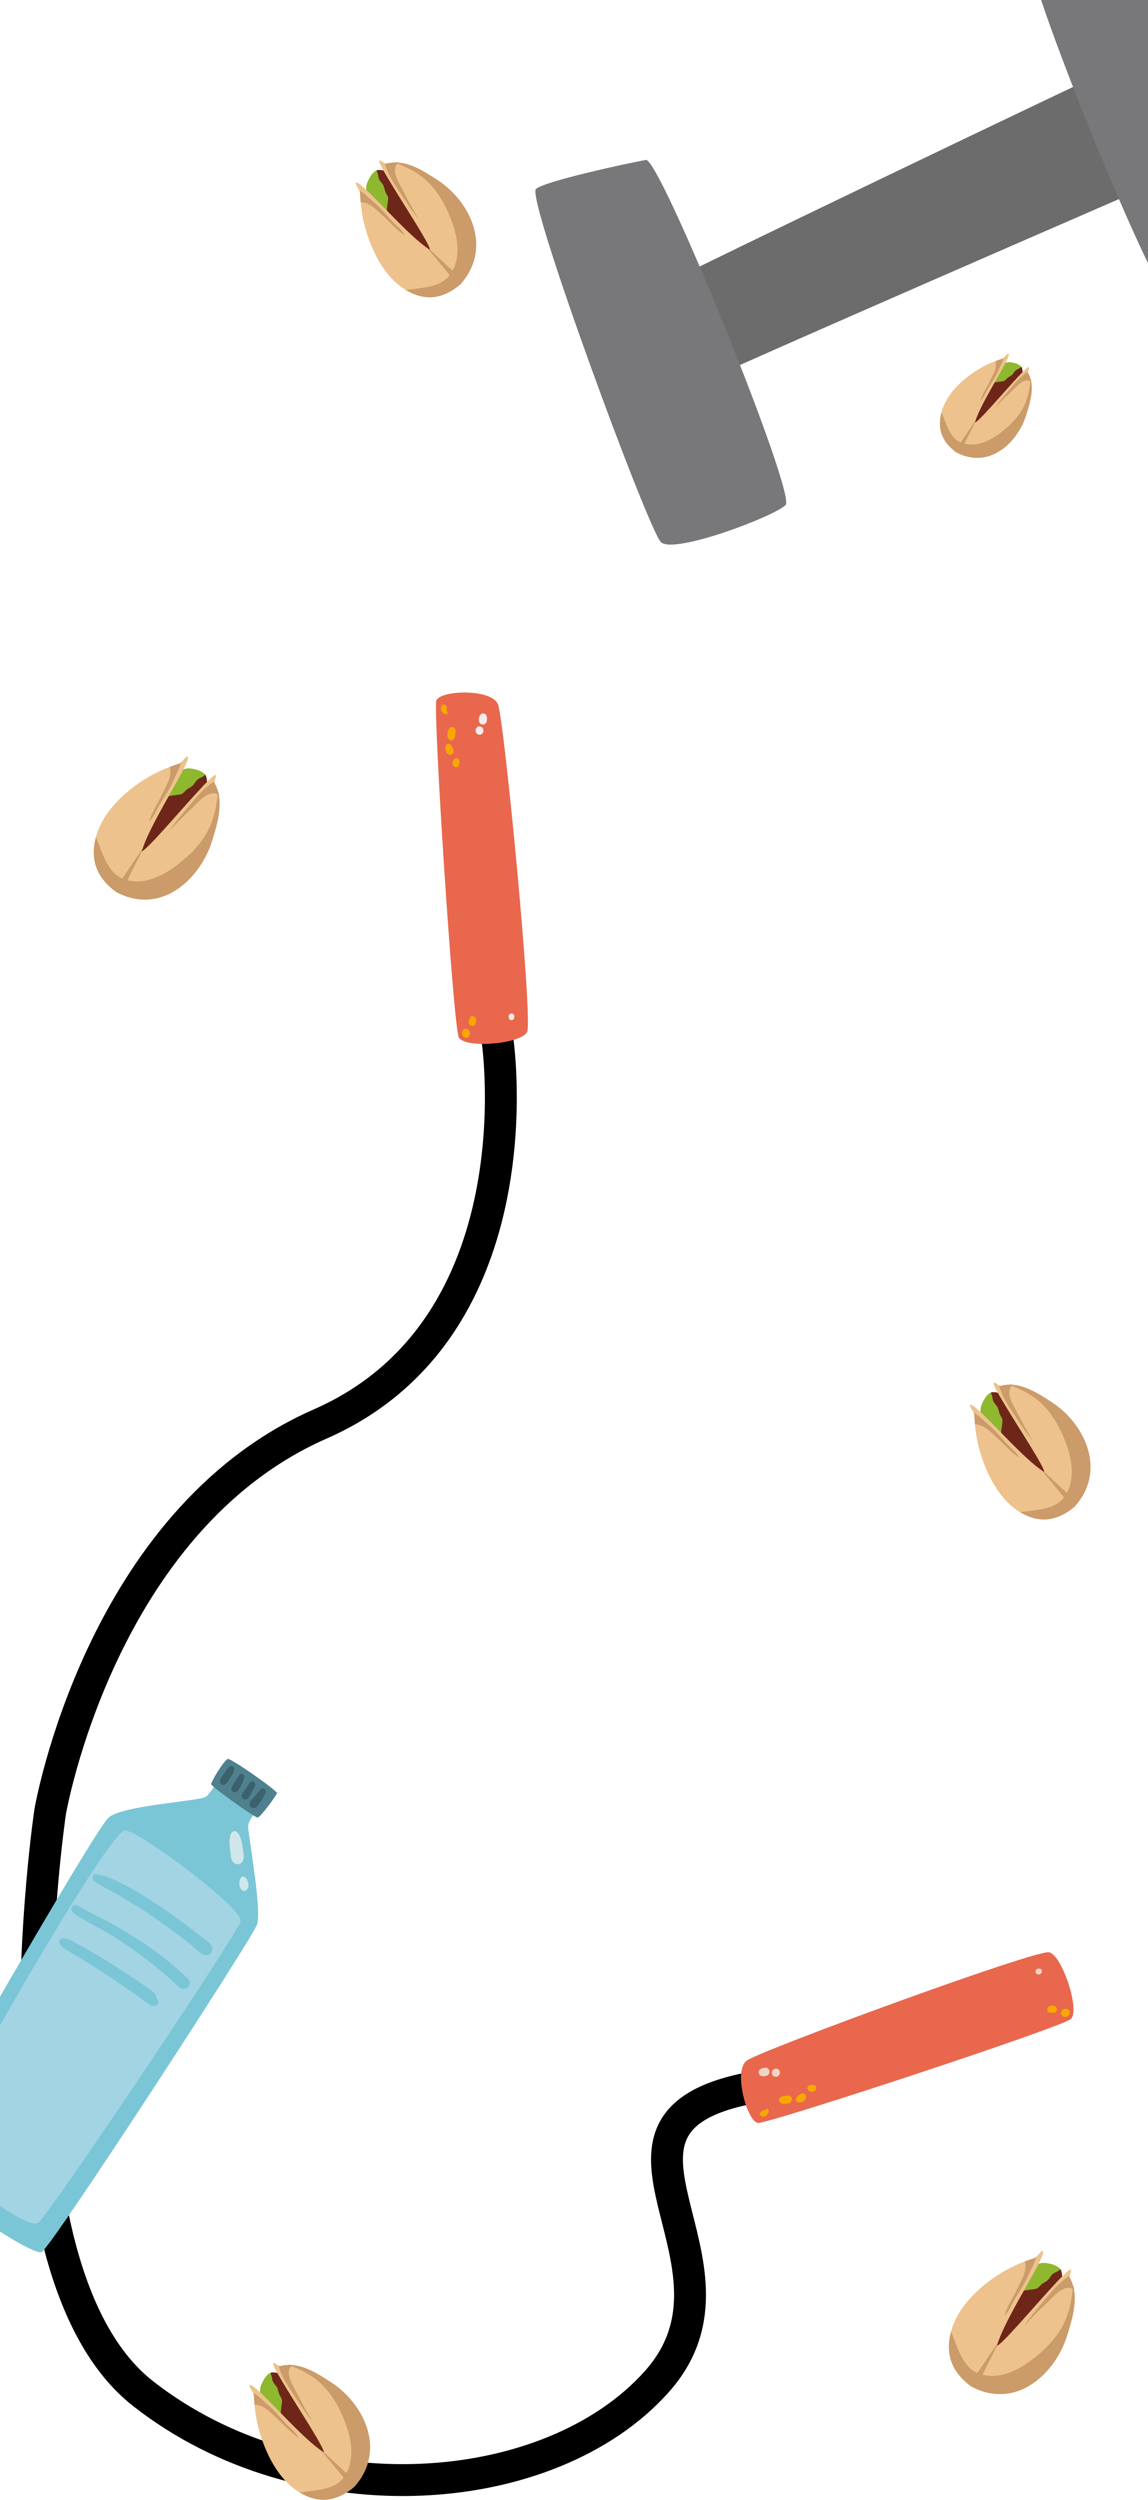 <svg width="360" height="784" viewBox="0 0 360 784" fill="none" xmlns="http://www.w3.org/2000/svg">
    <path d="M55.638 264.644C53.549 266.86 51.152 268.831 48.547 270.351C46.701 271.452 43.68 273.136 41.517 272.033C38.941 270.726 39.786 266.427 40.227 264.19C40.448 263.087 40.688 262.003 40.992 260.923C42.186 256.355 43.946 251.908 45.565 247.501L53.827 242.88C55.674 242.22 57.549 240.736 59.581 240.956C60.966 241.103 63.357 241.616 64.323 242.9C64.461 243.071 64.579 243.271 64.643 243.481C65.101 244.867 65.014 247.373 64.522 248.749C62.512 254.348 59.702 260.355 55.638 264.654V264.644Z" fill="#8EB82E"/>
    <path d="M55.638 264.644C53.549 266.86 51.152 268.831 48.547 270.351C46.701 271.452 43.68 273.136 41.517 272.033C38.941 270.726 39.786 266.427 40.227 264.19C40.448 263.087 40.688 262.003 40.992 260.923C41.261 260.631 41.552 260.351 41.866 260.085C42.858 259.248 43.994 258.568 44.915 257.629C46.909 255.566 48.022 252.578 50.253 250.768C51.923 249.402 54.643 249.491 56.598 249.103C57.459 248.936 57.92 248.079 58.608 247.56C59.331 247.015 60.115 246.788 60.678 246.053C61.382 245.12 61.642 244.45 62.758 243.961C63.488 243.635 63.958 243.36 64.32 242.893C64.458 243.064 64.576 243.264 64.64 243.475C65.098 244.86 65.011 247.366 64.518 248.742C62.509 254.342 59.699 260.348 55.635 264.647L55.638 264.644Z" fill="#6E2618"/>
    <path d="M37.27 280.154C37.014 280.016 36.749 279.888 36.49 279.754C36.454 279.731 36.422 279.727 36.39 279.704C30.755 275.563 28.01 270.076 30.086 262.466C30.186 262.128 30.285 261.79 30.394 261.438C32.982 253.412 40.64 246.916 47.648 243.031C49.459 242.043 51.338 241.202 53.261 240.473C54.23 240.108 55.216 239.747 56.205 239.432C56.371 239.373 56.563 239.228 56.765 239.041C57.414 238.43 58.202 237.363 58.717 237.202C60.787 237.435 49.763 253.813 45.587 263.803C45.114 264.943 44.733 265.987 44.467 266.926C44.96 266.847 46.458 265.415 48.477 263.284C55.19 256.144 67.664 241.218 67.693 243.179C67.91 243.458 67.44 244.361 67.277 244.979C67.213 245.189 67.184 245.356 67.248 245.465C67.731 246.309 68.096 247.192 68.352 248.089C68.464 248.483 68.554 248.864 68.624 249.248C69.51 253.954 67.91 259.199 66.49 263.734C62.928 275.195 51.194 286.821 37.274 280.154H37.27Z" fill="#EDC28C"/>
    <path opacity="0.3" d="M68.624 249.248C67.92 248.877 67.158 248.657 66.326 248.798C63.965 249.235 61.843 251.888 60.163 253.455C57.648 255.796 55.206 258.204 52.957 260.805C54.275 258.713 55.786 256.847 57.392 254.985C60.342 251.563 63.347 247.356 67.28 244.982C67.216 245.192 67.187 245.36 67.251 245.468C67.939 246.667 68.384 247.941 68.624 249.251V249.248Z" fill="#7D401A"/>
    <path opacity="0.3" d="M46.822 257.609C47.635 254.496 49.338 252.217 51.002 248.755C52.189 246.305 54.01 243.422 53.283 240.539C53.28 240.519 53.264 240.493 53.261 240.473C54.23 240.108 55.216 239.747 56.205 239.432C56.371 239.373 56.563 239.228 56.765 239.041C56.493 240.667 55.117 243.074 54.614 244.236C53.475 246.923 51.747 249.583 50.205 252.049C49.286 253.53 48.682 255.504 46.829 257.609H46.822Z" fill="#7D401A"/>
    <path opacity="0.3" d="M37.27 280.154C37.014 280.016 36.749 279.888 36.49 279.754C36.454 279.731 36.422 279.727 36.39 279.704C30.755 275.563 28.01 270.076 30.086 262.466C32.061 267.356 33.715 273.504 38.288 275.452C38.486 275.537 44.48 266.138 44.682 266.21C45.078 266.355 39.683 275.954 40.08 276.049C45.594 277.406 51.226 274.522 55.411 271.343C59.325 268.401 62.912 264.831 65.232 260.404C67.245 256.545 67.968 252.355 68.349 248.089C68.461 248.483 68.55 248.864 68.621 249.248C69.507 253.954 67.907 259.199 66.486 263.734C62.925 275.195 51.19 286.821 37.27 280.154V280.154Z" fill="#7D401A"/>
    <path d="M156 326.108C156 326.108 169.466 416.2 100.413 446.525C31.36 476.851 15.735 568.092 15.735 568.092C15.735 568.092 -5.603 711.021 44.877 750.585C95.357 790.148 172.586 784.269 205.971 746.814C239.357 709.36 176.317 665.353 236.477 654.516" stroke="black" stroke-width="10" stroke-miterlimit="10"/>
    <path d="M323.798 733.281C321.709 735.498 319.312 737.468 316.707 738.988C314.861 740.089 311.84 741.773 309.677 740.67C307.101 739.363 307.946 735.064 308.387 732.828C308.608 731.724 308.848 730.64 309.152 729.56C310.346 724.992 312.106 720.545 313.725 716.138L321.987 711.517C323.834 710.857 325.709 709.373 327.741 709.593C329.126 709.741 331.517 710.253 332.483 711.537C332.621 711.708 332.739 711.908 332.803 712.118C333.261 713.504 333.174 716.01 332.682 717.386C330.672 722.985 327.862 728.992 323.798 733.291V733.281Z" fill="#8EB82E"/>
    <path d="M323.798 733.281C321.709 735.498 319.312 737.468 316.707 738.988C314.861 740.089 311.84 741.773 309.677 740.67C307.101 739.363 307.946 735.064 308.387 732.828C308.608 731.724 308.848 730.64 309.152 729.56C309.421 729.268 309.712 728.988 310.026 728.722C311.018 727.885 312.154 727.205 313.075 726.266C315.069 724.204 316.182 721.215 318.413 719.406C320.083 718.039 322.803 718.128 324.758 717.741C325.619 717.573 326.08 716.716 326.768 716.197C327.491 715.652 328.275 715.425 328.838 714.69C329.542 713.757 329.802 713.087 330.918 712.598C331.648 712.273 332.118 711.997 332.48 711.53C332.618 711.701 332.736 711.901 332.8 712.112C333.258 713.497 333.171 716.003 332.678 717.379C330.669 722.979 327.859 728.985 323.795 733.284L323.798 733.281Z" fill="#6E2618"/>
    <path d="M305.43 748.791C305.174 748.654 304.909 748.525 304.65 748.391C304.614 748.368 304.582 748.364 304.55 748.341C298.915 744.2 296.17 738.713 298.246 731.103C298.346 730.765 298.445 730.427 298.554 730.076C301.142 722.049 308.8 715.553 315.808 711.668C317.619 710.68 319.498 709.839 321.421 709.11C322.39 708.745 323.376 708.384 324.365 708.069C324.531 708.01 324.723 707.865 324.925 707.678C325.574 707.067 326.362 706 326.877 705.839C328.947 706.072 317.923 722.45 313.747 732.44C313.274 733.58 312.893 734.624 312.627 735.563C313.12 735.484 314.618 734.052 316.637 731.921C323.35 724.782 335.824 709.855 335.853 711.816C336.07 712.095 335.6 712.998 335.437 713.616C335.373 713.826 335.344 713.993 335.408 714.102C335.891 714.946 336.256 715.829 336.512 716.726C336.624 717.12 336.714 717.501 336.784 717.885C337.67 722.591 336.07 727.836 334.65 732.371C331.088 743.832 319.354 755.458 305.434 748.791H305.43Z" fill="#EDC28C"/>
    <path opacity="0.3" d="M336.784 717.885C336.08 717.514 335.318 717.294 334.486 717.435C332.125 717.872 330.003 720.525 328.323 722.092C325.808 724.433 323.366 726.841 321.117 729.442C322.435 727.35 323.946 725.484 325.552 723.622C328.502 720.2 331.507 715.993 335.44 713.619C335.376 713.829 335.347 713.997 335.411 714.105C336.099 715.304 336.544 716.578 336.784 717.888V717.885Z" fill="#7D401A"/>
    <path opacity="0.3" d="M314.982 726.246C315.795 723.133 317.498 720.854 319.162 717.392C320.349 714.943 322.17 712.059 321.443 709.176C321.44 709.156 321.424 709.13 321.421 709.11C322.39 708.745 323.376 708.384 324.365 708.069C324.531 708.01 324.723 707.865 324.925 707.678C324.653 709.304 323.277 711.711 322.774 712.874C321.635 715.56 319.907 718.22 318.365 720.686C317.446 722.167 316.842 724.141 314.989 726.246H314.982Z" fill="#7D401A"/>
    <path opacity="0.3" d="M305.43 748.791C305.174 748.654 304.909 748.525 304.65 748.391C304.614 748.368 304.582 748.365 304.55 748.342C298.915 744.2 296.17 738.713 298.246 731.103C300.221 735.993 301.875 742.141 306.448 744.089C306.646 744.174 312.64 734.775 312.842 734.847C313.238 734.992 307.843 744.591 308.24 744.686C313.754 746.043 319.386 743.159 323.571 739.98C327.485 737.038 331.072 733.468 333.392 729.041C335.405 725.182 336.128 720.992 336.509 716.726C336.621 717.12 336.71 717.501 336.781 717.885C337.667 722.591 336.067 727.836 334.646 732.371C331.085 743.833 319.35 755.458 305.43 748.791V748.791Z" fill="#7D401A"/>
    <path d="M135.526 67.136C137.011 69.675 138.195 72.443 138.925 75.3C139.459 77.33 140.234 80.621 138.701 82.407C136.88 84.532 133.203 82.667 131.293 81.691C130.349 81.209 129.43 80.709 128.528 80.151C124.698 77.879 121.114 75.103 117.53 72.47L115.402 63.458C115.264 61.537 114.384 59.383 115.088 57.504C115.565 56.22 116.618 54.072 118.019 53.471C118.211 53.386 118.419 53.32 118.624 53.31C119.99 53.218 122.23 53.921 123.354 54.732C127.917 58.033 132.646 62.197 135.523 67.133L135.526 67.136Z" fill="#8EB82E"/>
    <path d="M135.526 67.136C137.011 69.675 138.195 72.443 138.925 75.3C139.459 77.33 140.234 80.621 138.701 82.407C136.88 84.532 133.203 82.667 131.293 81.691C130.349 81.209 129.43 80.709 128.528 80.151C128.33 79.823 128.15 79.478 127.987 79.113C127.475 77.961 127.142 76.709 126.525 75.599C125.155 73.189 122.733 71.389 121.651 68.821C120.832 66.893 121.584 64.325 121.722 62.368C121.786 61.504 121.123 60.857 120.826 60.069C120.509 59.245 120.502 58.447 119.978 57.724C119.309 56.824 118.768 56.41 118.605 55.228C118.493 54.453 118.358 53.938 118.026 53.475C118.218 53.389 118.426 53.324 118.63 53.314C119.997 53.222 122.237 53.925 123.36 54.736C127.923 58.036 132.653 62.2 135.53 67.136H135.526Z" fill="#6E2618"/>
    <path d="M144.989 88.466C144.8 88.677 144.618 88.897 144.432 89.11C144.403 89.14 144.39 89.166 144.362 89.192C139.222 93.53 133.584 94.782 127.222 90.916C126.938 90.736 126.659 90.558 126.368 90.371C119.757 85.915 115.786 77.018 114.013 69.383C113.568 67.415 113.274 65.419 113.094 63.409C113.002 62.394 112.922 61.366 112.883 60.348C112.87 60.171 112.787 59.957 112.672 59.721C112.278 58.952 111.51 57.934 111.494 57.409C112.218 55.494 124.288 70.049 132.282 76.502C133.194 77.235 134.045 77.856 134.826 78.341C134.877 77.856 133.955 76.076 132.531 73.622C127.744 65.461 117.347 49.885 119.126 50.345C119.434 50.207 120.128 50.877 120.65 51.185C120.822 51.297 120.97 51.366 121.082 51.333C121.965 51.084 122.851 50.952 123.728 50.936C124.112 50.926 124.477 50.936 124.842 50.965C129.315 51.287 133.654 54.115 137.405 56.591C146.88 62.824 154.477 76.877 144.998 88.473L144.989 88.466Z" fill="#EDC28C"/>
    <path opacity="0.3" d="M124.832 50.959C124.323 51.537 123.933 52.21 123.856 53.031C123.664 55.389 125.536 58.066 126.534 60.053C128.026 63.025 129.597 65.947 131.389 68.736C129.827 66.962 128.515 65.061 127.229 63.074C124.867 59.415 121.811 55.514 120.64 51.182C120.813 51.294 120.96 51.363 121.072 51.33C122.326 50.972 123.587 50.864 124.832 50.962V50.959Z" fill="#7D401A"/>
    <path opacity="0.3" d="M126.982 73.78C124.371 72.233 122.733 70.053 120.016 67.606C118.096 65.869 115.942 63.419 113.155 63.396C113.136 63.396 113.11 63.402 113.091 63.402C112.998 62.388 112.918 61.36 112.88 60.342C112.867 60.164 112.784 59.951 112.669 59.714C114.07 60.374 115.904 62.282 116.832 63.051C118.976 64.801 120.95 67.107 122.8 69.186C123.91 70.427 125.546 71.491 126.986 73.777L126.982 73.78Z" fill="#7D401A"/>
    <path opacity="0.3" d="M144.989 88.466C144.8 88.677 144.618 88.897 144.432 89.11C144.403 89.14 144.39 89.166 144.362 89.192C139.222 93.53 133.584 94.782 127.222 90.916C132.128 90.25 138.096 90.197 140.989 86.328C141.114 86.161 134.106 78.125 134.221 77.951C134.451 77.609 141.786 85.126 141.974 84.769C144.566 79.859 143.357 73.78 141.523 69.008C139.834 64.552 137.498 60.253 134.074 56.946C131.085 54.072 127.478 52.345 123.715 50.926C124.099 50.916 124.464 50.926 124.829 50.956C129.302 51.278 133.642 54.105 137.392 56.581C146.867 62.815 154.464 76.867 144.986 88.463L144.989 88.466Z" fill="#7D401A"/>
    <path d="M328.166 450.388C329.651 452.926 330.835 455.695 331.565 458.552C332.099 460.581 332.874 463.872 331.341 465.658C329.52 467.783 325.843 465.918 323.933 464.943C322.989 464.46 322.07 463.961 321.168 463.402C317.338 461.13 313.754 458.355 310.17 455.721L308.042 446.709C307.904 444.788 307.024 442.634 307.728 440.755C308.205 439.471 309.258 437.323 310.659 436.723C310.851 436.637 311.059 436.571 311.264 436.562C312.63 436.47 314.87 437.172 315.994 437.984C320.557 441.284 325.286 445.448 328.163 450.384L328.166 450.388Z" fill="#8EB82E"/>
    <path d="M328.166 450.388C329.651 452.926 330.835 455.695 331.565 458.552C332.099 460.581 332.874 463.872 331.341 465.658C329.52 467.783 325.843 465.918 323.933 464.943C322.989 464.46 322.07 463.961 321.168 463.402C320.97 463.074 320.79 462.729 320.627 462.365C320.115 461.212 319.782 459.961 319.165 458.851C317.795 456.44 315.373 454.64 314.291 452.072C313.472 450.145 314.224 447.576 314.362 445.619C314.426 444.755 313.763 444.108 313.466 443.32C313.149 442.496 313.142 441.698 312.618 440.975C311.949 440.076 311.408 439.662 311.245 438.48C311.133 437.704 310.998 437.189 310.666 436.726C310.858 436.64 311.066 436.575 311.27 436.565C312.637 436.473 314.877 437.176 316 437.987C320.563 441.287 325.293 445.452 328.17 450.388H328.166Z" fill="#6E2618"/>
    <path d="M337.629 471.718C337.44 471.928 337.258 472.148 337.072 472.361C337.043 472.391 337.03 472.417 337.002 472.443C331.862 476.782 326.224 478.033 319.862 474.167C319.578 473.987 319.299 473.81 319.008 473.622C312.397 469.166 308.426 460.269 306.653 452.634C306.208 450.667 305.914 448.67 305.734 446.66C305.642 445.645 305.562 444.617 305.523 443.599C305.51 443.422 305.427 443.208 305.312 442.972C304.918 442.204 304.15 441.186 304.134 440.66C304.858 438.745 316.928 453.3 324.922 459.754C325.834 460.486 326.685 461.107 327.466 461.593C327.517 461.107 326.595 459.327 325.171 456.874C320.384 448.713 309.987 433.136 311.766 433.596C312.074 433.458 312.768 434.128 313.29 434.437C313.462 434.548 313.61 434.617 313.722 434.585C314.605 434.335 315.491 434.204 316.368 434.187C316.752 434.177 317.117 434.187 317.482 434.217C321.955 434.539 326.294 437.366 330.045 439.842C339.52 446.075 347.117 460.128 337.638 471.724L337.629 471.718Z" fill="#EDC28C"/>
    <path opacity="0.3" d="M317.472 434.21C316.963 434.788 316.573 435.461 316.496 436.282C316.304 438.64 318.176 441.317 319.174 443.304C320.666 446.276 322.237 449.199 324.029 451.987C322.467 450.213 321.155 448.312 319.869 446.325C317.507 442.667 314.451 438.765 313.28 434.433C313.453 434.545 313.6 434.614 313.712 434.581C314.966 434.223 316.227 434.115 317.472 434.213V434.21Z" fill="#7D401A"/>
    <path opacity="0.3" d="M319.622 457.031C317.011 455.484 315.373 453.304 312.656 450.857C310.736 449.12 308.582 446.67 305.795 446.647C305.776 446.647 305.75 446.654 305.731 446.654C305.638 445.639 305.558 444.611 305.52 443.593C305.507 443.415 305.424 443.202 305.309 442.965C306.71 443.626 308.544 445.534 309.472 446.302C311.616 448.053 313.59 450.358 315.44 452.437C316.55 453.678 318.186 454.742 319.626 457.028L319.622 457.031Z" fill="#7D401A"/>
    <path opacity="0.3" d="M337.629 471.718C337.44 471.928 337.258 472.148 337.072 472.361C337.043 472.391 337.03 472.417 337.002 472.443C331.862 476.782 326.224 478.033 319.862 474.167C324.768 473.501 330.736 473.448 333.629 469.58C333.754 469.412 326.746 461.376 326.861 461.202C327.091 460.86 334.426 468.378 334.614 468.02C337.206 463.11 335.997 457.031 334.163 452.259C332.474 447.803 330.138 443.504 326.714 440.197C323.725 437.323 320.118 435.596 316.355 434.177C316.739 434.167 317.104 434.177 317.469 434.207C321.942 434.529 326.282 437.356 330.032 439.833C339.507 446.066 347.104 460.118 337.626 471.714L337.629 471.718Z" fill="#7D401A"/>
    <path d="M102.246 757.777C103.731 760.315 104.915 763.084 105.645 765.941C106.179 767.97 106.954 771.261 105.421 773.048C103.6 775.172 99.923 773.307 98.013 772.332C97.069 771.849 96.15 771.35 95.248 770.792C91.418 768.519 87.834 765.744 84.25 763.11L82.122 754.099C81.984 752.177 81.104 750.023 81.808 748.145C82.285 746.86 83.338 744.713 84.739 744.112C84.931 744.026 85.139 743.961 85.344 743.951C86.71 743.859 88.95 744.562 90.074 745.373C94.637 748.673 99.366 752.837 102.243 757.773L102.246 757.777Z" fill="#8EB82E"/>
    <path d="M102.246 757.777C103.731 760.315 104.915 763.084 105.645 765.941C106.179 767.97 106.954 771.261 105.421 773.048C103.6 775.172 99.923 773.307 98.013 772.332C97.069 771.849 96.15 771.35 95.248 770.792C95.05 770.463 94.87 770.118 94.707 769.754C94.195 768.601 93.862 767.35 93.245 766.24C91.875 763.829 89.453 762.03 88.371 759.461C87.552 757.534 88.304 754.966 88.442 753.008C88.506 752.144 87.843 751.498 87.546 750.709C87.229 749.885 87.222 749.087 86.698 748.365C86.029 747.465 85.488 747.051 85.325 745.869C85.213 745.094 85.078 744.578 84.746 744.115C84.938 744.03 85.146 743.964 85.35 743.954C86.717 743.862 88.957 744.565 90.08 745.376C94.643 748.677 99.373 752.841 102.25 757.777H102.246Z" fill="#6E2618"/>
    <path d="M111.709 779.107C111.52 779.317 111.338 779.537 111.152 779.75C111.123 779.78 111.11 779.806 111.082 779.833C105.942 784.171 100.304 785.422 93.942 781.557C93.658 781.376 93.379 781.199 93.088 781.011C86.477 776.555 82.506 767.658 80.733 760.023C80.288 758.056 79.994 756.059 79.814 754.049C79.722 753.035 79.642 752.007 79.603 750.989C79.59 750.811 79.507 750.598 79.392 750.361C78.998 749.593 78.23 748.575 78.214 748.049C78.938 746.135 91.008 760.69 99.002 767.143C99.914 767.875 100.765 768.496 101.546 768.982C101.597 768.496 100.675 766.716 99.251 764.263C94.464 756.102 84.067 740.525 85.846 740.985C86.154 740.847 86.848 741.517 87.37 741.826C87.542 741.938 87.69 742.007 87.802 741.974C88.685 741.724 89.571 741.593 90.448 741.576C90.832 741.567 91.197 741.576 91.562 741.606C96.035 741.928 100.374 744.755 104.125 747.232C113.6 753.465 121.197 767.517 111.718 779.113L111.709 779.107Z" fill="#EDC28C"/>
    <path opacity="0.3" d="M91.552 741.599C91.043 742.177 90.653 742.851 90.576 743.672C90.384 746.03 92.256 748.706 93.254 750.693C94.746 753.665 96.317 756.588 98.109 759.376C96.547 757.603 95.235 755.701 93.949 753.714C91.587 750.056 88.531 746.154 87.36 741.823C87.533 741.934 87.68 742.003 87.792 741.97C89.046 741.612 90.307 741.504 91.552 741.603V741.599Z" fill="#7D401A"/>
    <path opacity="0.3" d="M93.702 764.42C91.091 762.874 89.453 760.693 86.736 758.246C84.816 756.509 82.662 754.059 79.875 754.036C79.856 754.036 79.83 754.043 79.811 754.043C79.718 753.028 79.638 752 79.6 750.982C79.587 750.805 79.504 750.591 79.389 750.355C80.79 751.015 82.624 752.923 83.552 753.691C85.696 755.442 87.67 757.747 89.52 759.826C90.63 761.067 92.266 762.131 93.706 764.417L93.702 764.42Z" fill="#7D401A"/>
    <path opacity="0.3" d="M111.709 779.107C111.52 779.317 111.338 779.537 111.152 779.75C111.123 779.78 111.11 779.806 111.082 779.833C105.942 784.171 100.304 785.422 93.942 781.557C98.848 780.89 104.816 780.837 107.709 776.969C107.834 776.801 100.826 768.765 100.941 768.591C101.171 768.25 108.506 775.767 108.694 775.409C111.286 770.499 110.077 764.42 108.243 759.649C106.554 755.192 104.218 750.893 100.794 747.586C97.805 744.713 94.198 742.985 90.435 741.567C90.819 741.557 91.184 741.566 91.549 741.596C96.022 741.918 100.362 744.746 104.112 747.222C113.587 753.455 121.184 767.507 111.706 779.104L111.709 779.107Z" fill="#7D401A"/>
    <path d="M313.882 130.864C312.352 132.476 310.605 133.908 308.701 135.015C307.354 135.813 305.149 137.034 303.571 136.23C301.696 135.271 302.317 132.135 302.64 130.506C302.803 129.701 302.979 128.91 303.203 128.122C304.083 124.788 305.373 121.55 306.56 118.335L312.592 114.979C313.939 114.502 315.312 113.419 316.79 113.583C317.802 113.695 319.546 114.069 320.246 115.008C320.346 115.136 320.432 115.281 320.477 115.432C320.81 116.443 320.742 118.269 320.381 119.271C318.906 123.353 316.848 127.731 313.878 130.857L313.882 130.864Z" fill="#8EB82E"/>
    <path d="M313.882 130.864C312.352 132.476 310.605 133.908 308.701 135.015C307.354 135.813 305.149 137.034 303.571 136.23C301.696 135.271 302.317 132.135 302.64 130.506C302.803 129.701 302.979 128.91 303.203 128.121C303.398 127.908 303.613 127.704 303.843 127.514C304.566 126.903 305.398 126.407 306.07 125.724C307.526 124.22 308.346 122.046 309.974 120.729C311.194 119.737 313.181 119.803 314.605 119.524C315.235 119.406 315.571 118.778 316.077 118.401C316.605 118.003 317.174 117.842 317.59 117.304C318.106 116.624 318.294 116.138 319.107 115.78C319.642 115.547 319.984 115.343 320.25 115.005C320.349 115.133 320.435 115.277 320.48 115.429C320.813 116.44 320.746 118.266 320.384 119.268C318.909 123.35 316.851 127.727 313.882 130.854V130.864Z" fill="#6E2618"/>
    <path d="M300.458 142.144C300.269 142.043 300.077 141.951 299.888 141.852C299.862 141.836 299.84 141.833 299.814 141.816C295.709 138.788 293.715 134.782 295.245 129.235C295.318 128.988 295.389 128.739 295.469 128.486C297.37 122.634 302.963 117.908 308.083 115.084C309.405 114.365 310.778 113.754 312.179 113.228C312.886 112.962 313.606 112.703 314.326 112.473C314.448 112.43 314.589 112.325 314.733 112.19C315.21 111.744 315.786 110.969 316.16 110.854C317.67 111.025 309.603 122.956 306.541 130.236C306.192 131.067 305.917 131.826 305.718 132.512C306.077 132.456 307.171 131.415 308.65 129.865C313.558 124.667 322.678 113.8 322.698 115.228C322.854 115.432 322.512 116.089 322.394 116.539C322.346 116.69 322.326 116.814 322.374 116.893C322.726 117.511 322.989 118.154 323.174 118.811C323.254 119.1 323.318 119.376 323.37 119.655C324.01 123.09 322.832 126.91 321.789 130.217C319.174 138.575 310.598 147.031 300.451 142.148L300.458 142.144Z" fill="#EDC28C"/>
    <path opacity="0.3" d="M323.376 119.652C322.864 119.383 322.307 119.218 321.702 119.317C319.978 119.632 318.429 121.563 317.2 122.703C315.363 124.407 313.578 126.158 311.933 128.049C312.899 126.529 314.003 125.169 315.174 123.813C317.334 121.323 319.533 118.259 322.403 116.532C322.355 116.683 322.336 116.808 322.384 116.887C322.883 117.76 323.206 118.693 323.379 119.649L323.376 119.652Z" fill="#7D401A"/>
    <path opacity="0.3" d="M307.462 125.714C308.058 123.445 309.302 121.787 310.525 119.261C311.395 117.475 312.726 115.373 312.198 113.271C312.198 113.258 312.186 113.238 312.182 113.225C312.89 112.959 313.61 112.7 314.33 112.47C314.451 112.427 314.592 112.322 314.736 112.187C314.538 113.373 313.53 115.126 313.162 115.974C312.326 117.931 311.059 119.869 309.933 121.665C309.261 122.742 308.819 124.181 307.462 125.714V125.714Z" fill="#7D401A"/>
    <path opacity="0.3" d="M300.458 142.144C300.269 142.043 300.077 141.951 299.888 141.852C299.862 141.836 299.84 141.832 299.814 141.816C295.709 138.788 293.715 134.782 295.245 129.235C296.678 132.805 297.875 137.291 301.206 138.719C301.354 138.782 305.738 131.934 305.885 131.987C306.173 132.092 302.224 139.084 302.515 139.156C306.534 140.154 310.646 138.062 313.706 135.75C316.563 133.609 319.187 131.011 320.886 127.787C322.358 124.975 322.893 121.921 323.178 118.808C323.258 119.097 323.322 119.373 323.373 119.652C324.013 123.087 322.835 126.906 321.792 130.213C319.178 138.571 310.602 147.028 300.454 142.144H300.458Z" fill="#7D401A"/>
    <path d="M234.128 646.177C229.827 649.435 234.387 665.445 237.709 665.701C241.03 665.957 332.829 635.747 335.808 633.107C338.787 630.463 333.098 613.074 328.986 612.184C324.874 611.291 238.253 643.051 234.125 646.177H234.128Z" fill="#E9674D"/>
    <path d="M248.397 658.01C248.339 657.806 248.227 657.619 248.048 657.507C247.962 657.452 247.875 657.392 247.789 657.333C247.45 657.09 247.069 657.051 246.675 657.13C246.432 657.179 246.189 657.218 245.942 657.248C245.904 657.248 245.866 657.255 245.827 657.258C245.53 657.274 245.286 657.32 245.018 657.461C244.8 657.58 244.602 657.695 244.458 657.918C244.314 658.141 244.237 658.417 244.304 658.686C244.381 658.992 244.55 659.241 244.819 659.409C244.973 659.504 245.142 659.599 245.309 659.662C245.613 659.777 246.01 659.731 246.326 659.704C246.688 659.675 247.104 659.665 247.446 659.53C247.754 659.412 247.994 659.199 248.154 658.903C248.202 658.818 248.246 658.729 248.288 658.64C248.381 658.447 248.451 658.233 248.39 658.013L248.397 658.01Z" fill="#F7A800"/>
    <path d="M252.752 657.255C252.698 657.021 252.566 656.824 252.39 656.673C252.061 656.391 251.597 656.342 251.213 656.545C251.162 656.571 251.11 656.598 251.056 656.621C250.918 656.68 250.794 656.775 250.685 656.88C250.618 656.946 250.544 657.002 250.47 657.061C250.422 657.094 250.378 657.123 250.33 657.156C250.246 657.215 250.195 657.255 250.134 657.324C250.106 657.353 250.08 657.383 250.051 657.412C249.885 657.583 249.741 657.747 249.658 657.977C249.642 658.023 249.629 658.069 249.61 658.115L249.574 658.328C249.565 658.44 249.584 658.545 249.632 658.644C249.699 658.821 249.798 658.926 249.942 659.044C250.16 659.225 250.419 659.32 250.704 659.314C250.864 659.31 251.024 659.291 251.181 659.271C251.344 659.251 251.498 659.172 251.638 659.09C251.846 658.969 252.042 658.821 252.227 658.667C252.486 658.453 252.624 658.148 252.73 657.833C252.746 657.737 252.762 657.639 252.778 657.544C252.768 657.445 252.758 657.35 252.749 657.251L252.752 657.255Z" fill="#F7A800"/>
    <path d="M253.373 654.273C253.373 654.273 253.373 654.276 253.37 654.28C253.405 654.237 253.437 654.197 253.472 654.154C253.44 654.194 253.408 654.234 253.376 654.273H253.373Z" fill="#F7A800"/>
    <path d="M253.325 654.331C253.338 654.315 253.354 654.299 253.367 654.279C253.364 654.286 253.357 654.289 253.351 654.295C253.341 654.309 253.335 654.318 253.325 654.331V654.331Z" fill="#F7A800"/>
    <path d="M255.939 654.532C255.866 654.269 255.718 654.013 255.482 653.875C255.254 653.741 255.018 653.704 254.765 653.737C254.778 653.737 254.79 653.737 254.803 653.734C254.733 653.741 254.662 653.741 254.589 653.744C254.483 653.744 254.352 653.754 254.25 653.783C254.214 653.793 254.182 653.803 254.147 653.813C254.09 653.829 254.029 653.836 253.971 653.849C253.706 653.905 253.523 654.079 253.366 654.286C253.213 654.48 253.133 654.746 253.2 654.995C253.174 654.736 253.171 654.7 253.19 654.883C253.19 654.926 253.19 654.966 253.203 655.005C253.203 655.015 253.21 655.025 253.213 655.031C253.274 655.218 253.328 655.366 253.459 655.517C253.622 655.704 253.856 655.81 254.086 655.875C254.17 655.898 254.253 655.911 254.339 655.928C254.394 655.948 254.451 655.957 254.509 655.951L254.797 655.921C254.822 655.918 254.848 655.911 254.877 655.908C254.973 655.888 255.069 655.859 255.162 655.826C255.299 655.796 255.418 655.737 255.523 655.649C255.638 655.576 255.731 655.481 255.802 655.36C255.939 655.136 256.01 654.798 255.936 654.539L255.939 654.532Z" fill="#F7A800"/>
    <path d="M240.909 661.392C240.794 661.205 240.579 661.169 240.413 661.307C240.333 661.373 240.259 661.452 240.182 661.521C240.163 661.534 240.144 661.544 240.125 661.553C240.096 661.57 240.067 661.58 240.038 661.596C240.006 661.606 239.978 661.619 239.946 661.626C239.814 661.655 239.693 661.718 239.568 661.767C239.638 661.741 239.706 661.714 239.776 661.685C239.677 661.721 239.578 661.75 239.475 661.77C239.296 661.803 239.136 661.885 238.97 661.951L239.194 661.862C239.066 661.911 238.947 661.954 238.832 662.03C238.784 662.062 238.733 662.089 238.682 662.115C238.435 662.236 238.278 662.522 238.269 662.795C238.259 663.057 238.394 663.376 238.63 663.504C238.765 663.576 238.909 663.649 239.056 663.695C239.293 663.767 239.558 663.75 239.798 663.695C240.032 663.639 240.24 663.475 240.419 663.32C240.522 663.232 240.608 663.13 240.694 663.025C240.899 662.775 240.986 662.424 241.018 662.102C241.04 661.875 241.03 661.59 240.909 661.392V661.392Z" fill="#F7A800"/>
    <path d="M331.462 630.115C331.469 630.062 331.462 630.013 331.45 629.961C331.45 629.81 331.411 629.668 331.334 629.537C331.171 629.245 330.902 629.018 330.576 628.943C330.426 628.91 330.272 628.877 330.118 628.867C329.962 628.857 329.802 628.883 329.648 628.9C329.587 628.906 329.523 628.916 329.462 628.933C329.347 628.962 329.222 629.002 329.126 629.057C329.053 629.103 328.944 629.179 328.883 629.241C328.819 629.304 328.752 629.396 328.698 629.468C328.586 629.612 328.509 629.79 328.448 629.961C328.358 630.22 328.422 630.509 328.573 630.729C328.63 630.828 328.707 630.903 328.803 630.962C328.934 631.048 329.075 631.09 329.229 631.097C329.283 631.094 329.334 631.1 329.389 631.107C329.507 631.133 329.603 631.14 329.731 631.126C329.75 631.126 329.77 631.12 329.789 631.12C329.834 631.12 329.882 631.12 329.926 631.126C329.936 631.126 329.942 631.13 329.952 631.133C329.965 631.136 329.978 631.143 329.987 631.149C330.131 631.205 330.298 631.209 330.448 631.195C330.598 631.179 330.742 631.146 330.88 631.071C331.03 630.985 331.139 630.864 331.245 630.732C331.315 630.644 331.376 630.548 331.408 630.42C331.424 630.358 331.456 630.184 331.459 630.122L331.462 630.115Z" fill="#F7A800"/>
    <path d="M331.296 630.67C331.28 630.69 331.264 630.706 331.251 630.723C331.21 630.775 331.168 630.828 331.12 630.887C331.178 630.814 331.238 630.742 331.296 630.67V630.67Z" fill="#F7A800"/>
    <path d="M335.424 630.739C335.398 630.604 335.344 630.486 335.258 630.388C335.19 630.273 335.101 630.184 334.989 630.115C334.893 630.053 334.787 630.016 334.678 629.99C334.598 629.947 334.515 629.911 334.422 629.908C334.262 629.865 334.102 629.865 333.942 629.911C333.923 629.911 333.904 629.918 333.882 629.918C333.846 629.921 333.811 629.924 333.773 629.928C333.664 629.961 333.562 630 333.459 630.053C333.315 630.131 333.235 630.204 333.139 630.305C333.117 630.328 333.094 630.351 333.075 630.371C332.861 630.588 332.72 630.88 332.707 631.195C332.698 631.425 332.746 631.59 332.842 631.793C332.998 632.122 333.328 632.332 333.667 632.41C333.83 632.47 333.997 632.483 334.163 632.453C334.227 632.453 334.288 632.447 334.352 632.433C334.605 632.381 334.733 632.263 334.931 632.112C334.97 632.082 335.005 632.053 335.04 632.023C335.277 631.813 335.418 631.478 335.427 631.149C335.45 631.015 335.456 630.88 335.424 630.742V630.739Z" fill="#F7A800"/>
    <path d="M241.267 649.369C241.181 649.054 241.002 648.745 240.717 648.578C240.419 648.404 240.093 648.335 239.754 648.41C239.581 648.45 239.408 648.479 239.232 648.502C238.963 648.535 238.742 648.68 238.502 648.795C238.426 648.854 238.346 648.91 238.266 648.969C238.205 649.044 238.141 649.12 238.08 649.199C237.942 649.419 237.894 649.678 237.92 649.934C237.965 650.401 238.266 650.775 238.698 650.929C238.781 650.959 238.864 650.988 238.95 651.015C239.085 651.054 239.216 651.09 239.357 651.094C239.478 651.097 239.658 651.067 239.798 651.044C239.978 651.015 240.157 650.972 240.333 650.923C240.643 650.834 240.928 650.644 241.104 650.358C241.27 650.089 241.354 649.685 241.267 649.369V649.369Z" fill="#EFD5C6"/>
    <path d="M244.56 649.626C244.528 649.461 244.461 649.317 244.358 649.192C244.307 649.097 244.237 649.018 244.147 648.959C244.032 648.844 243.898 648.765 243.741 648.719C243.632 648.699 243.526 648.683 243.418 648.663C243.261 648.657 243.117 648.693 242.973 648.742C243.005 648.729 243.04 648.716 243.072 648.703C243.062 648.706 243.05 648.709 243.04 648.713C243.034 648.713 243.027 648.716 243.021 648.719C242.784 648.782 242.749 648.814 242.586 648.933C242.502 648.979 242.435 649.048 242.381 649.13C242.394 649.113 242.41 649.097 242.422 649.077C242.416 649.084 242.413 649.09 242.406 649.097C242.397 649.107 242.387 649.12 242.378 649.133C242.371 649.143 242.362 649.146 242.355 649.153C242.314 649.192 242.278 649.235 242.25 649.284C242.25 649.287 242.243 649.294 242.243 649.297C242.24 649.304 242.234 649.31 242.227 649.317C242.166 649.412 242.115 649.511 242.08 649.622C242.016 649.836 242.01 650.052 242.058 650.269C242.106 650.476 242.202 650.66 242.342 650.818C242.486 650.975 242.656 651.084 242.854 651.149C242.867 651.156 242.88 651.159 242.893 651.163C242.899 651.163 242.906 651.166 242.915 651.169C242.918 651.169 242.922 651.169 242.925 651.169C243.088 651.228 243.251 651.241 243.418 651.212C243.584 651.212 243.738 651.166 243.882 651.077C243.971 651.015 244.058 650.949 244.144 650.883C244.15 650.877 244.157 650.874 244.163 650.867C244.176 650.857 244.189 650.844 244.202 650.831C244.323 650.722 244.413 650.591 244.467 650.437C244.55 650.289 244.589 650.131 244.589 649.957C244.579 649.846 244.566 649.734 244.557 649.622L244.56 649.626Z" fill="#EFD5C6"/>
    <path d="M326.736 617.967C326.73 617.947 326.723 617.931 326.717 617.911C326.707 617.849 326.694 617.79 326.662 617.734C326.637 617.688 326.592 617.652 326.554 617.616C326.56 617.619 326.566 617.622 326.573 617.629C326.557 617.609 326.544 617.586 326.528 617.567C326.422 617.452 326.298 617.373 326.154 617.323C326.013 617.281 325.872 617.274 325.731 617.304C325.715 617.304 325.699 617.304 325.68 617.304C325.638 617.304 325.594 617.304 325.552 617.317C325.472 617.317 325.395 617.333 325.322 617.373C325.28 617.386 325.238 617.402 325.2 617.422C325.139 617.468 325.075 617.514 325.014 617.56C324.966 617.619 324.915 617.681 324.867 617.741C324.861 617.754 324.854 617.767 324.848 617.78C324.845 617.787 324.842 617.796 324.835 617.803C324.81 617.852 324.787 617.905 324.765 617.957C324.765 617.961 324.765 617.964 324.762 617.97C324.762 617.97 324.762 617.964 324.765 617.964C324.71 618.105 324.682 618.256 324.73 618.404C324.755 618.486 324.784 618.571 324.822 618.65C324.877 618.769 324.957 618.854 325.053 618.936C325.107 618.995 325.171 619.038 325.245 619.061C325.28 619.084 325.318 619.103 325.357 619.113C325.398 619.126 325.44 619.133 325.482 619.136C325.6 619.169 325.722 619.166 325.84 619.136C325.882 619.126 325.923 619.117 325.965 619.1C326.077 619.061 326.189 619.018 326.298 618.966L326.477 618.834C326.563 618.755 326.627 618.663 326.666 618.555C326.707 618.486 326.73 618.414 326.733 618.332C326.762 618.213 326.762 618.095 326.733 617.977L326.736 617.967Z" fill="#EFD5C6"/>
    <path d="M156.154 220.857C154.115 215.787 137.875 216.447 136.829 219.695C135.782 222.943 142.096 321.665 143.875 325.271C145.651 328.877 163.469 327.425 165.309 323.55C167.149 319.672 158.112 225.731 156.157 220.86L156.154 220.857Z" fill="#E9674D"/>
    <path d="M141.51 232.197C141.718 232.19 141.92 232.122 142.07 231.97C142.144 231.898 142.221 231.826 142.298 231.757C142.611 231.481 142.739 231.11 142.762 230.7C142.774 230.447 142.797 230.194 142.829 229.941C142.835 229.901 142.842 229.862 142.848 229.823C142.902 229.524 142.922 229.268 142.848 228.966C142.79 228.719 142.73 228.496 142.55 228.299C142.374 228.102 142.131 227.957 141.862 227.961C141.555 227.964 141.277 228.069 141.056 228.299C140.928 228.43 140.797 228.571 140.698 228.726C140.515 229.002 140.464 229.406 140.41 229.731C140.349 230.099 140.259 230.516 140.304 230.89C140.342 231.225 140.483 231.514 140.723 231.747C140.794 231.816 140.867 231.882 140.941 231.944C141.101 232.085 141.286 232.207 141.51 232.2V232.197Z" fill="#F7A800"/>
    <path d="M141.171 236.716C141.405 236.716 141.622 236.637 141.808 236.496C142.154 236.236 142.314 235.787 142.214 235.353C142.202 235.294 142.189 235.238 142.179 235.179C142.154 235.028 142.099 234.88 142.026 234.745C141.981 234.663 141.946 234.578 141.907 234.489C141.888 234.433 141.872 234.381 141.85 234.325C141.811 234.227 141.789 234.167 141.738 234.089C141.715 234.053 141.693 234.02 141.674 233.984C141.555 233.777 141.434 233.593 141.235 233.455C141.197 233.429 141.155 233.402 141.117 233.373L140.922 233.284C140.819 233.248 140.714 233.241 140.608 233.264C140.426 233.287 140.301 233.363 140.154 233.475C139.93 233.649 139.779 233.885 139.715 234.167C139.68 234.328 139.661 234.493 139.638 234.654C139.616 234.818 139.654 234.992 139.699 235.153C139.763 235.389 139.856 235.619 139.955 235.842C140.096 236.151 140.349 236.361 140.621 236.545C140.707 236.585 140.794 236.624 140.883 236.663C140.976 236.677 141.072 236.693 141.165 236.706L141.171 236.716Z" fill="#F7A800"/>
    <path d="M143.837 238.056C143.837 238.056 143.834 238.053 143.83 238.049C143.862 238.092 143.891 238.138 143.923 238.181C143.894 238.138 143.866 238.099 143.834 238.056H143.837Z" fill="#F7A800"/>
    <path d="M143.792 237.993C143.805 238.01 143.817 238.03 143.83 238.046C143.826 238.04 143.823 238.033 143.817 238.026C143.808 238.013 143.798 238.003 143.792 237.99V237.993Z" fill="#F7A800"/>
    <path d="M142.97 240.552C143.235 240.542 143.514 240.46 143.702 240.256C143.885 240.062 143.974 239.836 144.006 239.576C144.006 239.589 144.003 239.603 144 239.616C144.01 239.543 144.029 239.471 144.045 239.402C144.067 239.297 144.093 239.163 144.09 239.054C144.09 239.018 144.086 238.982 144.086 238.946C144.086 238.883 144.093 238.821 144.093 238.759C144.106 238.483 143.984 238.259 143.827 238.049C143.68 237.849 143.45 237.704 143.197 237.714C143.446 237.754 143.482 237.757 143.306 237.731C143.267 237.718 143.226 237.711 143.187 237.714C143.178 237.714 143.168 237.714 143.158 237.714C142.966 237.727 142.813 237.747 142.64 237.842C142.426 237.961 142.269 238.164 142.15 238.381C142.109 238.46 142.074 238.539 142.038 238.621C142.006 238.67 141.984 238.726 141.974 238.785L141.933 239.077C141.933 239.103 141.93 239.133 141.926 239.159C141.923 239.261 141.926 239.363 141.936 239.465C141.93 239.609 141.955 239.744 142.016 239.869C142.054 240.003 142.125 240.118 142.224 240.217C142.403 240.41 142.704 240.558 142.97 240.548V240.552Z" fill="#F7A800"/>
    <path d="M140.125 223.921C140.33 223.852 140.416 223.649 140.326 223.445C140.285 223.35 140.227 223.258 140.179 223.163C140.173 223.14 140.166 223.12 140.16 223.097C140.154 223.064 140.147 223.031 140.141 223.002C140.141 222.969 140.134 222.936 140.134 222.9C140.134 222.762 140.109 222.627 140.093 222.493C140.102 222.568 140.109 222.644 140.118 222.719C140.106 222.614 140.106 222.506 140.112 222.401C140.125 222.213 140.086 222.036 140.064 221.852L140.093 222.099C140.077 221.957 140.064 221.829 140.022 221.698C140.003 221.642 139.99 221.586 139.978 221.527C139.923 221.255 139.69 221.028 139.437 220.952C139.19 220.88 138.858 220.936 138.678 221.143C138.576 221.261 138.474 221.386 138.397 221.521C138.272 221.741 138.224 222.007 138.218 222.259C138.211 222.502 138.32 222.752 138.419 222.966C138.477 223.09 138.554 223.199 138.634 223.31C138.822 223.573 139.133 223.744 139.427 223.855C139.635 223.934 139.91 223.993 140.125 223.921V223.921Z" fill="#F7A800"/>
    <path d="M147.757 321.665C147.805 321.685 147.853 321.691 147.907 321.688C148.051 321.724 148.192 321.718 148.336 321.675C148.653 321.583 148.931 321.369 149.082 321.064C149.149 320.923 149.216 320.778 149.264 320.627C149.312 320.476 149.328 320.309 149.347 320.151C149.357 320.089 149.36 320.023 149.36 319.961C149.36 319.839 149.354 319.704 149.322 319.596C149.299 319.511 149.251 319.386 149.21 319.307C149.165 319.228 149.094 319.14 149.04 319.067C148.931 318.923 148.781 318.801 148.634 318.699C148.41 318.545 148.122 318.539 147.878 318.637C147.773 318.67 147.68 318.729 147.6 318.811C147.488 318.92 147.411 319.051 147.37 319.202C147.36 319.258 147.341 319.307 147.322 319.36C147.27 319.471 147.238 319.563 147.219 319.698C147.219 319.718 147.216 319.737 147.213 319.757C147.203 319.803 147.187 319.849 147.174 319.892C147.168 319.898 147.165 319.908 147.162 319.915C147.155 319.924 147.146 319.938 147.139 319.947C147.053 320.079 147.008 320.24 146.986 320.394C146.963 320.548 146.96 320.699 146.998 320.854C147.04 321.025 147.13 321.163 147.232 321.3C147.299 321.392 147.373 321.475 147.488 321.54C147.542 321.57 147.699 321.645 147.76 321.662L147.757 321.665Z" fill="#F7A800"/>
    <path d="M147.27 321.363C147.254 321.343 147.245 321.323 147.232 321.304C147.19 321.248 147.152 321.195 147.107 321.133C147.162 321.209 147.216 321.287 147.27 321.363V321.363Z" fill="#F7A800"/>
    <path d="M146.205 325.455C146.336 325.461 146.461 325.435 146.579 325.376C146.704 325.337 146.81 325.271 146.902 325.172C146.986 325.09 147.046 324.995 147.098 324.893C147.158 324.824 147.21 324.749 147.235 324.657C147.315 324.509 147.35 324.348 147.347 324.177C147.347 324.158 147.35 324.138 147.354 324.115C147.36 324.079 147.363 324.043 147.37 324.003C147.366 323.888 147.354 323.773 147.328 323.662C147.29 323.501 147.242 323.402 147.165 323.281C147.149 323.255 147.133 323.228 147.117 323.199C146.963 322.933 146.72 322.722 146.429 322.634C146.214 322.571 146.048 322.575 145.834 322.621C145.485 322.696 145.206 322.975 145.05 323.294C144.954 323.442 144.899 323.606 144.89 323.78C144.874 323.842 144.864 323.908 144.864 323.97C144.854 324.233 144.931 324.391 145.027 324.627C145.046 324.67 145.066 324.716 145.085 324.755C145.226 325.041 145.51 325.264 145.818 325.353C145.939 325.409 146.067 325.445 146.202 325.448L146.205 325.455Z" fill="#F7A800"/>
    <path d="M151.408 227.189C151.728 227.179 152.061 227.077 152.288 226.834C152.525 226.581 152.669 226.273 152.678 225.915C152.685 225.734 152.698 225.553 152.72 225.373C152.755 225.097 152.672 224.841 152.621 224.575C152.586 224.483 152.55 224.391 152.515 224.299C152.458 224.22 152.4 224.138 152.346 224.059C152.17 223.869 151.939 223.76 151.69 223.721C151.238 223.652 150.813 223.862 150.56 224.253C150.512 224.328 150.464 224.404 150.419 224.483C150.349 224.604 150.285 224.729 150.243 224.87C150.208 224.989 150.195 225.176 150.182 225.32C150.166 225.507 150.163 225.695 150.17 225.885C150.179 226.217 150.291 226.545 150.515 226.788C150.73 227.021 151.091 227.199 151.411 227.189H151.408Z" fill="#F6ECEA"/>
    <path d="M150.365 230.407C150.528 230.414 150.682 230.384 150.826 230.309C150.928 230.282 151.021 230.23 151.098 230.154C151.235 230.069 151.341 229.954 151.424 229.806C151.469 229.704 151.51 229.603 151.555 229.498C151.597 229.343 151.603 229.189 151.587 229.034C151.59 229.071 151.597 229.107 151.6 229.143C151.6 229.133 151.6 229.12 151.6 229.11C151.6 229.103 151.6 229.097 151.6 229.09C151.6 228.841 151.578 228.795 151.504 228.604C151.478 228.509 151.43 228.427 151.37 228.351C151.382 228.368 151.395 228.388 151.408 228.404C151.402 228.397 151.398 228.391 151.395 228.384C151.389 228.371 151.376 228.361 151.37 228.348C151.363 228.342 151.363 228.328 151.354 228.322C151.328 228.269 151.296 228.227 151.254 228.187C151.254 228.184 151.248 228.181 151.245 228.177C151.238 228.171 151.235 228.164 151.229 228.158C151.155 228.072 151.072 228 150.973 227.938C150.787 227.823 150.586 227.764 150.368 227.757C150.16 227.757 149.965 227.806 149.779 227.908C149.597 228.013 149.45 228.154 149.341 228.338C149.334 228.348 149.325 228.361 149.318 228.374C149.315 228.381 149.312 228.388 149.309 228.394C149.309 228.397 149.309 228.401 149.306 228.404C149.21 228.552 149.158 228.713 149.149 228.883C149.11 229.048 149.114 229.212 149.162 229.379C149.2 229.481 149.242 229.586 149.28 229.688C149.28 229.695 149.286 229.701 149.29 229.711C149.296 229.727 149.306 229.741 149.315 229.757C149.389 229.905 149.491 230.026 149.622 230.118C149.741 230.236 149.882 230.315 150.045 230.355C150.154 230.371 150.262 230.388 150.368 230.404L150.365 230.407Z" fill="#F6ECEA"/>
    <path d="M160.384 319.898C160.403 319.898 160.422 319.895 160.442 319.892C160.502 319.898 160.563 319.898 160.621 319.878C160.672 319.862 160.714 319.829 160.762 319.8C160.755 319.806 160.752 319.81 160.746 319.816C160.768 319.806 160.79 319.796 160.816 319.787C160.95 319.711 161.056 319.606 161.136 319.471C161.213 319.343 161.251 319.202 161.258 319.054C161.261 319.038 161.264 319.021 161.267 319.005C161.28 318.962 161.286 318.92 161.286 318.874C161.309 318.795 161.309 318.713 161.29 318.631C161.286 318.585 161.28 318.542 161.274 318.496C161.245 318.424 161.216 318.351 161.19 318.276C161.146 318.213 161.101 318.148 161.056 318.085C161.043 318.076 161.034 318.066 161.021 318.056C161.014 318.049 161.008 318.046 161.002 318.039C160.96 318.003 160.918 317.967 160.87 317.931C160.87 317.931 160.864 317.928 160.861 317.924C160.861 317.924 160.864 317.928 160.867 317.931C160.749 317.842 160.611 317.777 160.458 317.79C160.374 317.796 160.288 317.806 160.205 317.823C160.08 317.849 159.981 317.908 159.878 317.984C159.808 318.023 159.754 318.076 159.712 318.144C159.68 318.174 159.654 318.207 159.635 318.243C159.613 318.282 159.597 318.322 159.584 318.361C159.526 318.473 159.498 318.591 159.501 318.719C159.501 318.762 159.501 318.808 159.504 318.851C159.514 318.972 159.526 319.094 159.552 319.212L159.632 319.422C159.683 319.527 159.757 319.612 159.85 319.678C159.904 319.737 159.968 319.777 160.045 319.8C160.147 319.859 160.259 319.885 160.381 319.882L160.384 319.898Z" fill="#F6ECEA"/>
    <g opacity="0.7">
        <path d="M353.923 19.09C351.968 19.678 197.674 93.494 193.898 96.368C190.122 99.241 209.062 126.256 209.36 124.949C209.658 123.645 369.126 54.519 369.126 54.519L353.926 19.087L353.923 19.09Z" fill="#2D2D2E"/>
        <path d="M202.544 50.145C197.526 51.048 171.293 56.637 168.077 59.238C164.864 61.839 203.229 166.118 207.274 170.013C211.315 173.905 243.024 161.846 246.365 158.355C249.709 154.864 206.912 49.36 202.544 50.148V50.145Z" fill="#3F3F41"/>
        <path d="M366.672 93.386C371.658 92.489 397.709 86.939 400.899 84.355C404.09 81.773 365.99 -21.787 361.974 -25.655C357.958 -29.52 326.47 -17.544 323.152 -14.079C319.834 -10.614 362.333 94.164 366.672 93.383V93.386Z" fill="#3F3F41"/>
    </g>
    <path d="M34.045 569.961C29.187 574.46 -26.15 671.238 -28.144 675.77C-30.141 680.302 9.821 707.931 13.082 706.167C16.339 704.404 79.031 607.924 80.602 603.557C82.17 599.189 77.93 575.869 77.818 572.903C77.706 569.938 82.439 566.44 81.616 565.813C72.263 558.677 69.136 557.113 69.136 557.113C69.136 557.113 66.285 561.977 64.605 563.383C62.922 564.785 38.24 566.079 34.051 569.957L34.045 569.961Z" fill="#7AC6D7"/>
    <path d="M71.411 551.56C69.99 552.289 66.218 558.69 66.227 559.471C66.237 560.253 79.831 569.882 80.723 569.944C81.616 570.007 86.637 563.044 86.858 562.302C87.079 561.563 72.218 551.143 71.411 551.557V551.56Z" fill="#4E808E"/>
    <path d="M73.11 555.941C73.203 555.721 73.29 555.494 73.382 555.274C73.574 554.808 73.514 554.302 73.091 553.987C72.698 553.691 72.157 553.737 71.808 554.095C71.645 554.263 71.478 554.427 71.318 554.598C71.107 554.821 70.941 555.087 70.768 555.34L70.013 556.44C69.747 556.824 69.418 557.212 69.219 557.635C69.024 558.053 68.928 558.414 69.03 558.88C69.088 559.136 69.181 559.366 69.395 559.524C69.61 559.681 69.837 559.708 70.09 559.665C70.371 559.619 70.592 559.576 70.819 559.389C70.938 559.294 71.046 559.195 71.149 559.08C71.501 558.69 71.757 558.187 72.035 557.737C72.278 557.346 72.518 556.956 72.762 556.562C72.886 556.358 73.021 556.161 73.114 555.938L73.11 555.941Z" fill="#3A616C"/>
    <path d="M76.234 558.571C76.374 558.167 76.483 557.75 76.595 557.337C76.71 556.91 76.439 556.46 76.055 556.309C75.629 556.144 75.229 556.335 74.986 556.709C74.858 556.906 74.723 557.103 74.592 557.297C74.57 557.327 74.57 557.333 74.563 557.343C74.557 557.353 74.55 557.36 74.525 557.396C74.429 557.527 74.326 557.655 74.243 557.793C74.013 558.164 73.808 558.552 73.575 558.923C73.466 559.094 73.357 559.264 73.245 559.432C73.181 559.53 73.114 559.629 73.046 559.724C73.014 559.773 72.8 560.076 72.97 559.836C72.765 560.125 72.647 560.417 72.595 560.765C72.522 561.268 72.717 561.78 73.203 561.97C73.584 562.118 73.939 562.016 74.272 561.803C74.573 561.612 74.765 561.373 74.947 561.071C75.174 560.696 75.389 560.319 75.594 559.931C75.827 559.491 76.074 559.041 76.237 558.568L76.234 558.571Z" fill="#3A616C"/>
    <path d="M79.52 560.926C79.744 560.456 80.051 559.954 79.997 559.422C79.926 558.749 79.293 558.391 78.704 558.703C78.25 558.946 78.019 559.458 77.741 559.882C77.626 560.056 77.51 560.23 77.392 560.404C77.328 560.496 77.264 560.591 77.2 560.683C77.165 560.732 77.002 560.975 77.152 560.752C76.88 561.159 76.55 561.524 76.291 561.941C76.189 562.102 76.086 562.266 75.994 562.433C75.789 562.808 75.776 563.186 75.91 563.583C76.045 563.993 76.4 564.256 76.822 564.259C77.216 564.259 77.581 564.138 77.846 563.823C77.968 563.678 78.08 563.517 78.192 563.366C78.493 562.956 78.726 562.502 78.963 562.049C79.155 561.678 79.344 561.304 79.523 560.926H79.52Z" fill="#3A616C"/>
    <path d="M83.341 561.639C83.376 560.936 82.538 560.578 82.003 560.897C81.597 561.14 81.309 561.645 81.002 562.01C80.704 562.365 80.4 562.716 80.099 563.064C79.795 563.415 79.478 563.757 79.155 564.092C79.002 564.25 78.874 564.417 78.746 564.594C78.637 564.745 78.509 564.89 78.416 565.051C78.218 565.389 78.266 565.734 78.323 566.099C78.416 566.67 79.014 566.923 79.498 566.966C80.157 567.025 80.739 566.361 81.101 565.859C81.43 565.402 81.751 564.939 82.051 564.463C82.301 564.069 82.528 563.665 82.736 563.245C82.986 562.745 83.312 562.207 83.338 561.639H83.341Z" fill="#3A616C"/>
    <path d="M39.078 574.02C32.982 575.521 -18.71 666.647 -19.6 672.22C-20.49 677.793 8.39 699.77 11.971 697.015C15.555 694.259 74.342 606.581 75.427 602.512C76.512 598.443 42.432 573.195 39.078 574.02V574.02Z" fill="#A3D4E4"/>
    <path d="M76.064 583.695C76.666 582.742 76.429 581.632 76.275 580.591C76.179 579.938 76.083 579.284 75.987 578.634C75.872 577.862 75.706 577.12 75.424 576.391C75.312 576.102 75.206 575.81 75.085 575.527C74.918 575.143 74.63 574.841 74.362 574.529C73.898 573.99 72.886 574.099 72.573 574.759C72.387 575.149 72.179 575.53 72.122 575.964C72.067 576.358 72.022 576.752 71.984 577.149C71.91 577.931 72.01 578.716 72.099 579.494C72.176 580.151 72.253 580.811 72.33 581.468C72.368 581.796 72.387 582.131 72.445 582.453C72.544 583.028 72.842 583.662 73.27 584.056C74.154 584.864 75.408 584.736 76.064 583.698V583.695Z" fill="#D0E7E9"/>
    <path d="M77.546 592.345C77.594 592.289 77.645 592.243 77.686 592.171C77.83 591.915 77.856 591.724 77.888 591.438C77.901 591.314 77.904 591.205 77.891 591.08C77.878 590.962 77.869 590.841 77.856 590.722C77.811 590.296 77.814 590.342 77.661 589.944C77.638 589.888 77.616 589.829 77.594 589.773C77.552 589.668 77.51 589.563 77.469 589.458C77.395 589.271 77.283 589.113 77.149 588.966C76.909 588.7 76.634 588.548 76.304 588.466C76.221 588.345 76.032 588.365 75.987 588.512C75.706 588.67 75.485 588.877 75.328 589.179C75.283 589.268 75.248 589.353 75.21 589.448C75.139 589.626 75.12 589.796 75.098 589.984C75.082 590.112 75.069 590.243 75.056 590.371C75.037 590.552 75.024 590.696 75.046 590.88C75.066 591.051 75.094 591.218 75.123 591.386C75.146 591.517 75.178 591.635 75.226 591.764C75.322 592.013 75.402 592.246 75.603 592.44C75.667 592.499 75.734 592.542 75.802 592.585C76.061 592.841 76.352 593.054 76.742 593.002C77.139 592.949 77.363 592.667 77.549 592.345H77.546Z" fill="#D0E7E9"/>
    <path d="M66.522 610.906C66.25 609.146 63.875 607.892 62.586 606.867C61.104 605.691 59.61 604.532 58.096 603.399C55.162 601.199 52.17 599.084 49.114 597.067C46.163 595.12 43.158 593.195 40.019 591.58C36.986 590.02 33.6 588.099 30.186 587.718C28.893 587.573 28.806 589.3 29.597 589.924C30.925 590.975 32.557 591.744 34.045 592.535C35.571 593.346 37.072 594.2 38.557 595.084C41.539 596.86 44.486 598.67 47.363 600.624C50.33 602.644 53.245 604.742 56.109 606.913C57.472 607.947 58.826 608.995 60.163 610.069C61.469 611.117 63.12 613.156 64.871 613.064C66.029 613.002 66.704 612.049 66.525 610.906H66.522Z" fill="#7AC6D7"/>
    <path d="M59.392 622.259C59.603 621.652 59.373 620.801 58.912 620.371C53.75 615.56 48.166 611.133 42.186 607.438C39.232 605.613 36.23 603.849 33.171 602.217C31.68 601.419 30.17 600.663 28.672 599.882C27.856 599.458 27.043 599.025 26.24 598.571C25.472 598.138 24.758 597.599 23.898 597.392C22.64 597.094 21.962 598.535 22.698 599.491C23.654 600.736 25.466 601.498 26.797 602.263C28.259 603.107 29.75 603.905 31.229 604.719C34.275 606.394 37.245 608.191 40.102 610.187C45.744 614.135 51.13 618.401 56.189 623.113C56.858 623.737 57.674 623.836 58.48 623.455C59.005 623.209 59.213 622.782 59.395 622.256L59.392 622.259Z" fill="#7AC6D7"/>
    <path d="M49.152 626.588C48.621 625.057 48.822 625.228 47.882 624.522C47.319 624.102 46.752 623.681 46.186 623.264C44.989 622.384 43.77 621.54 42.541 620.709C40.083 619.051 37.594 617.438 35.078 615.872C32.627 614.345 30.154 612.864 27.651 611.425C26.368 610.686 25.066 609.98 23.76 609.278C22.451 608.575 21.203 607.724 19.677 607.79C18.89 607.823 18.256 608.703 18.707 609.461C19.434 610.69 20.531 611.251 21.709 611.951C22.983 612.709 24.243 613.484 25.511 614.253C27.978 615.75 30.426 617.284 32.845 618.864C37.68 622.023 42.403 625.373 47.088 628.762C47.696 629.202 48.909 629.09 49.386 628.466C49.974 627.698 49.706 628.184 49.152 626.588V626.588Z" fill="#7AC6D7"/>
</svg>

